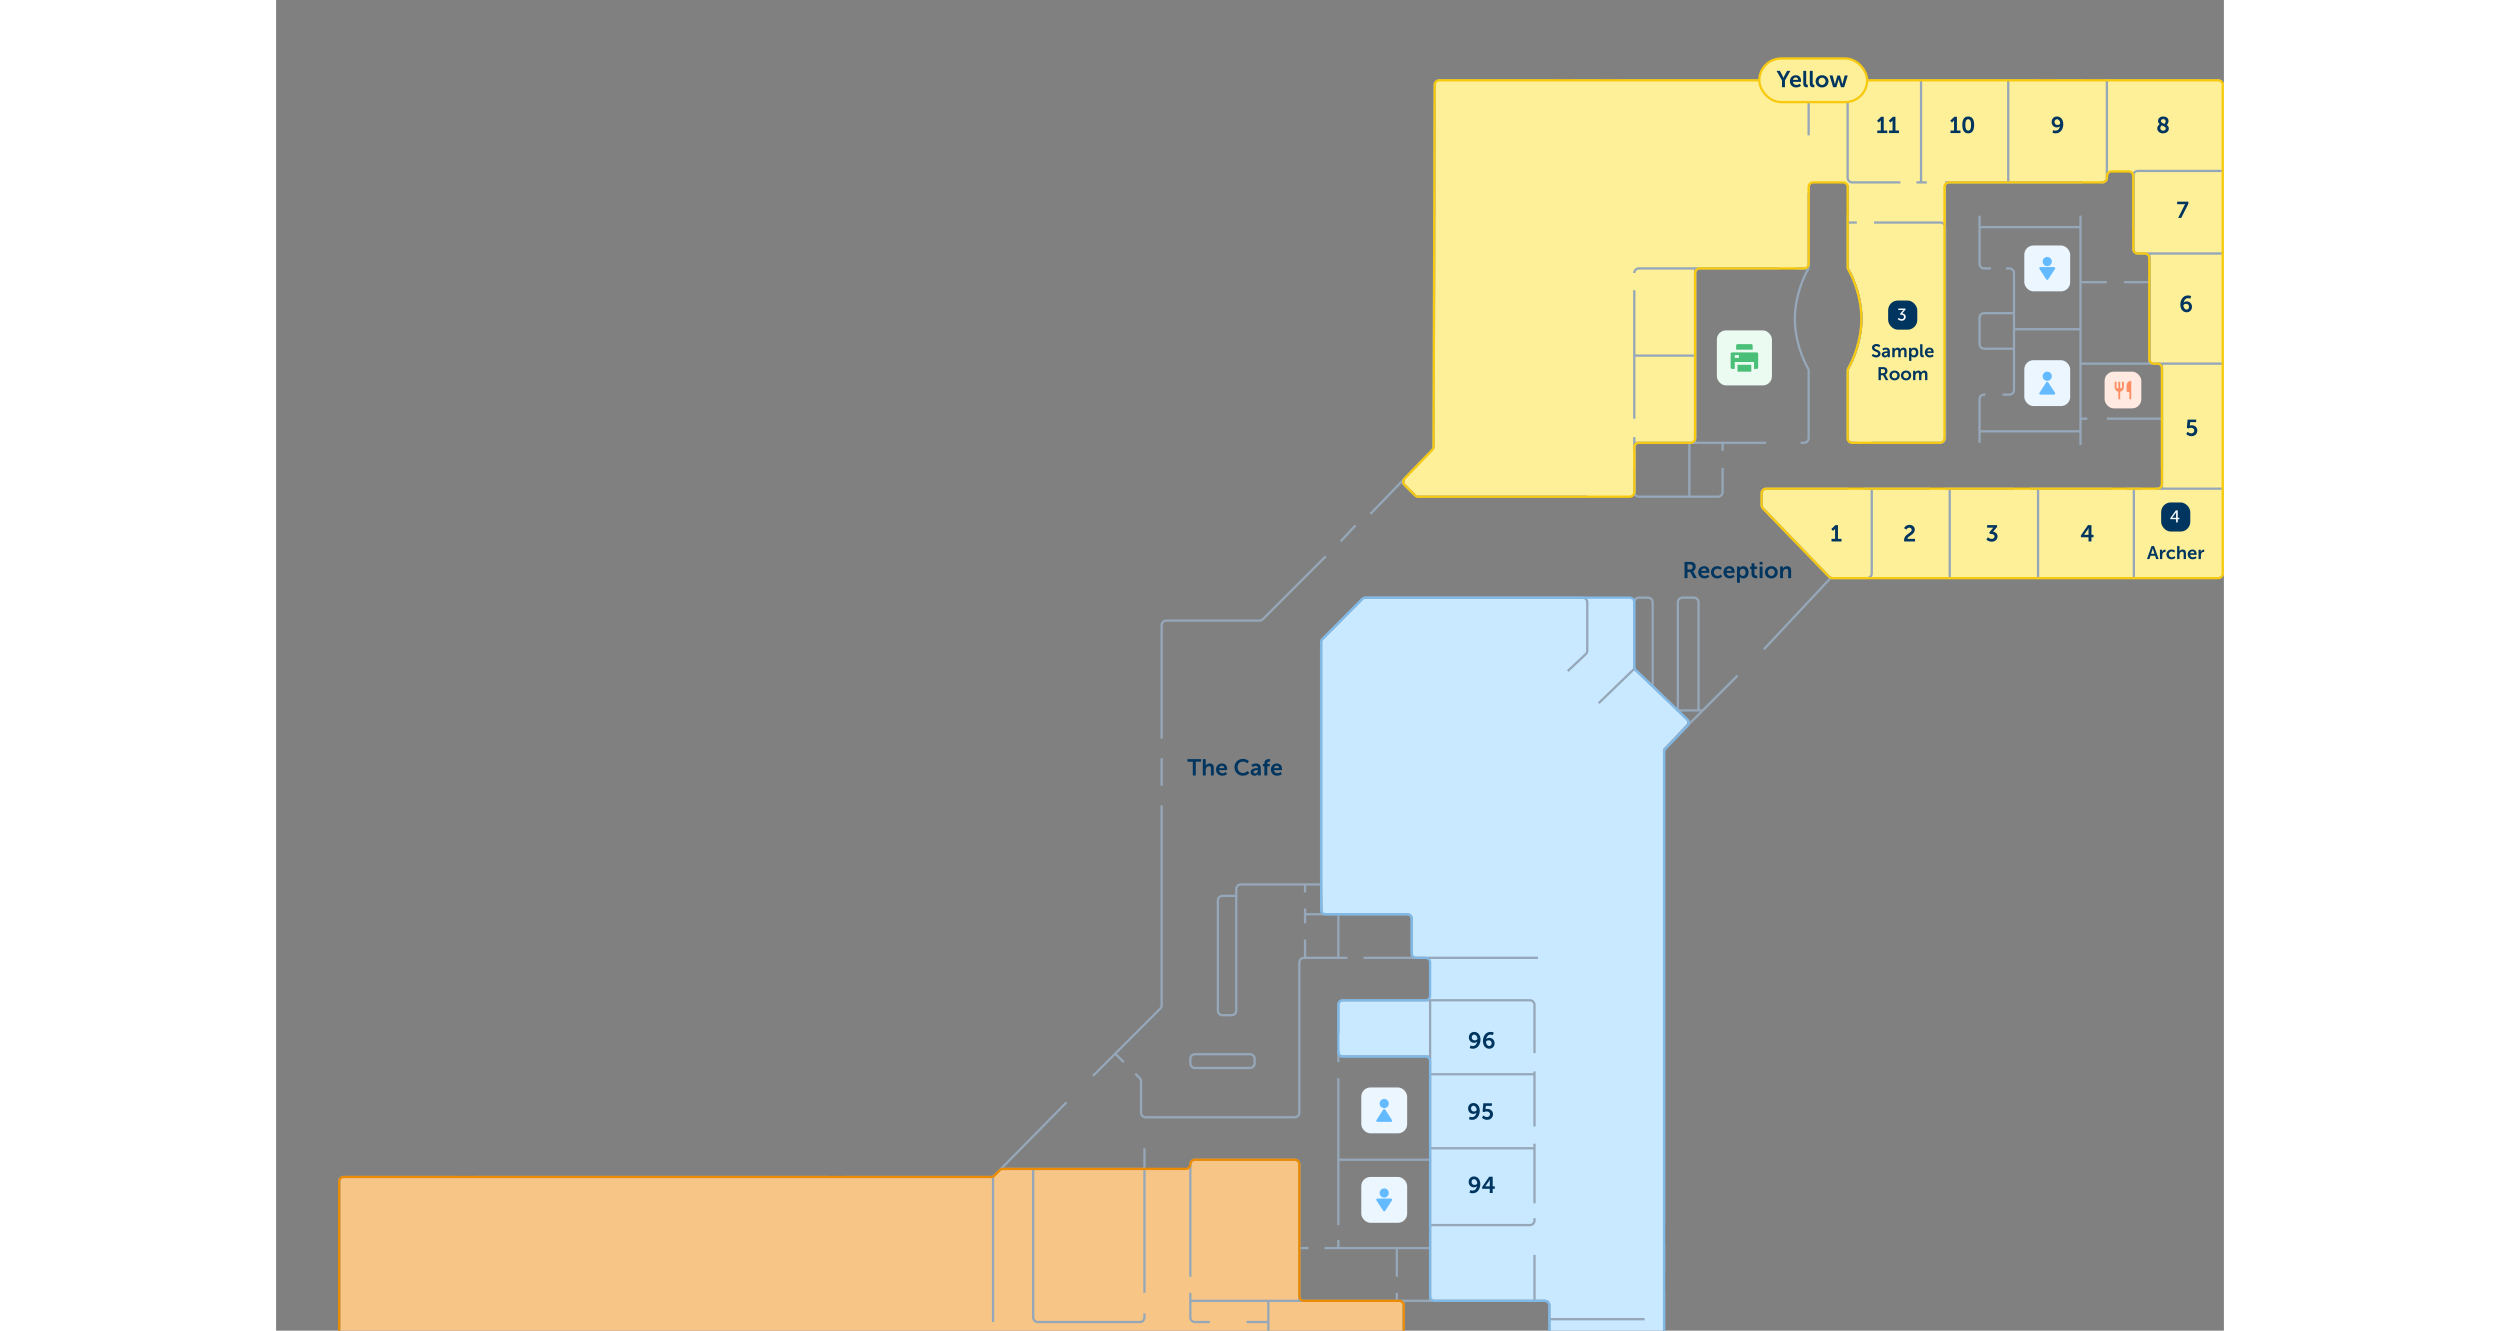 <svg width="620" height="330" viewBox="0 0 849 580" fill="none" xmlns="http://www.w3.org/2000/svg">
<rect x="0" y="0" width="849" height="580" fill="#808080" stroke="none"/>
<path d="M298.5 730L370.5 730C371.605 730 372.5 729.105 372.5 728L372.5 687.338C372.5 686.802 372.715 686.288 373.098 685.912L402 657.5M290 730L207 730M190.5 730L87 730M78 730L29.5 730C28.395 730 27.5 729.105 27.5 728L27.5 636M27.5 628L27.5 515C27.5 513.895 28.395 513 29.5 513L78.5 513M86.5 513L240.5 513M248.5 513L311.662 513C312.198 513 312.712 512.785 313.088 512.403L344.5 480.5M356 469L385.414 439.586C385.789 439.211 386 438.702 386 438.172L386 351M386 342.5L386 330.5M386 322L386 272.5C386 271.395 386.895 270.5 388 270.5L428.672 270.5C429.202 270.5 429.711 270.289 430.086 269.914L457.5 242.5M464 236L470.5 229M477 224L503.942 196.079C504.3 195.707 504.501 195.212 504.503 194.696L504.994 36.994C504.997 35.892 505.892 35 506.994 35L556.5 35M565 35L577 35M585.5 35L668 35M685.5 35L767.5 35M776 35L788 35M797.5 35L846.49 35C847.598 35 848.496 35.901 848.49 37.01L848 135.5M848 150.5L848 249.5C848 250.605 847.105 251.5 846 251.5L797 251.5M788.5 251.5L776 251.5M768 251.5L678.867 251.5C678.314 251.5 677.785 251.729 677.407 252.133L648.5 283M637 294.5L605.586 325.914C605.211 326.289 605 326.798 605 327.328L605 533.5M605 542.5V554.5M605 562.5L605 613C605 614.105 604.105 615 603 615L545.5 615M537 615L489.5 615M482 615L445.319 615C444.794 615 444.29 615.206 443.916 615.574L413.5 645.5" stroke="#95A7B8"/>
<path d="M847 35H507.494C506.392 35 505.497 35.892 505.494 36.994L505.003 194.696C505.001 195.212 504.8 195.707 504.441 196.079L492.365 208.586C491.607 209.371 491.618 210.618 492.39 211.39L496.914 215.914C497.289 216.289 497.798 216.5 498.328 216.5H590.5C591.605 216.5 592.5 215.605 592.5 214.5V195C592.5 193.895 593.395 193 594.5 193H617C618.105 193 619 192.105 619 191V119C619 117.895 619.895 117 621 117H666.5C667.605 117 668.5 116.105 668.5 115V81.5C668.5 80.395 669.395 79.5 670.5 79.5H683.5C684.605 79.5 685.5 80.395 685.5 81.5V116.421C685.5 116.799 685.607 117.165 685.799 117.491C687.872 121.011 691.5 129.476 691.5 139C691.5 148.524 687.872 156.989 685.799 160.509C685.607 160.835 685.5 161.201 685.5 161.579V191C685.5 192.105 686.395 193 687.5 193H725.722C726.826 193 727.722 192.105 727.722 191V81.5C727.722 80.395 728.617 79.5 729.722 79.5H796.5C797.605 79.5 798.5 78.605 798.5 77.5V76.72C798.5 75.615 799.395 74.72 800.5 74.72H808C809.105 74.72 810 75.615 810 76.72V108.5C810 109.605 810.895 110.5 812 110.5H815C816.105 110.5 817 111.395 817 112.5V156.5C817 157.605 817.895 158.5 819 158.5H820.5C821.605 158.5 822.5 159.395 822.5 160.5V211C822.5 212.105 821.605 213 820.5 213H650C648.895 213 648 213.895 648 215V220.191C648 220.71 648.202 221.209 648.563 221.582L677.41 251.391C677.787 251.78 678.306 252 678.848 252H847C848.105 252 849 251.105 849 250V37C849 35.895 848.105 35 847 35Z" fill="#FEEF99"/>
<path d="M557 614.5L602.5 614.5C603.605 614.5 604.5 613.604 604.5 612.5L604.5 327.304C604.5 326.788 604.699 326.292 605.056 325.92L614.616 315.944C615.38 315.146 615.354 313.88 614.556 313.116L592.616 292.091C592.223 291.713 592 291.192 592 290.647L592 262.5C592 261.395 591.105 260.5 590 260.5L474.834 260.5C474.3 260.5 473.789 260.713 473.413 261.092L456.079 278.583C455.708 278.958 455.5 279.464 455.5 279.991L455.5 396.5C455.5 397.604 456.395 398.5 457.5 398.5L493 398.5C494.105 398.5 495 399.395 495 400.5L495 415.5C495 416.604 495.895 417.5 497 417.5L501 417.5C502.105 417.5 503 418.395 503 419.5L503 434C503 435.104 502.105 436 501 436L465 436C463.895 436 463 436.895 463 438L463 458.5C463 459.604 463.895 460.5 465 460.5L501 460.5C502.105 460.5 503 461.395 503 462.5L503 565C503 566.104 503.895 567 505 567L553 567C554.105 567 555 567.895 555 569L555 612.5C555 613.604 555.895 614.5 557 614.5Z" fill="#C8E9FF"/>
<path d="M489.5 567L448 567C446.895 567 446 566.105 446 565L446 507.5C446 506.395 445.105 505.5 444 505.5L400.5 505.5C399.395 505.5 398.5 506.395 398.5 507.5C398.5 508.605 397.605 509.5 396.5 509.5L378.5 509.5L317.328 509.5C316.798 509.5 316.289 509.711 315.914 510.086L313.086 512.914C312.711 513.289 312.202 513.5 311.672 513.5L29 513.5C28.448 513.5 28 513.948 28 514.5L28 589.5C28 590.605 28.895 591.5 30 591.5L90 591.5C91.105 591.5 92 592.395 92 593.5L92 619C92 620.105 92.895 621 94 621L230 621C231.105 621 232 620.105 232 619L232 596.5C232 595.395 232.895 594.5 234 594.5L351.5 594.5C352.605 594.5 353.5 595.395 353.5 596.5L353.5 621C353.5 622.105 354.395 623 355.5 623L358 623C359.105 623 360 623.895 360 625L360 673.672C360 674.202 360.211 674.711 360.586 675.086L370.591 685.091C371.37 685.87 372.632 685.872 373.414 685.096L443.915 615.081C444.29 614.709 444.796 614.5 445.324 614.5L489.5 614.5C490.605 614.5 491.5 613.605 491.5 612.5L491.5 569C491.5 567.895 490.605 567 489.5 567Z" fill="#F7C687"/>
<path d="M27.5 591.5L71 591.5C72.105 591.5 73 592.395 73 593.5L73 628M73 635.5V636.5C73 637.605 72.105 638.5 71 638.5L27.5 638.5M123.5 591.5L94 591.5C92.895 591.5 92 592.395 92 593.5L92 621M131.5 591.5H134.5M164 591.5L134.5 591.5M172.5 591.5H175.5M193 591.5H175.5M200.5 591.5H203M221.5 591.5L203 591.5M229 591.5H230C231.105 591.5 232 592.395 232 593.5V594.5M236.5 663L234 663C232.895 663 232 662.105 232 661L232 649M243.5 663H256C257.105 663 258 662.105 258 661L258 621M258 616V621M258 599.5L258 596.5C258 595.395 257.105 594.5 256 594.5H247M245 594.5H247M237.5 594.5L232 594.5M232 594.5L232 649M247 594.5L247 621M247 621H258M247 621L203 621M92 621L92 647C92 648.105 92.895 649 94 649L120 649M92 621L131.5 621M129 649H131.5M134 649H131.5M141.5 649L175.5 649M178.5 649H175.5M187 649L232 649M175.5 621L175.5 649M175.5 621L131.5 621M175.5 621L175.5 591.5M175.5 621H203M131.5 621L131.5 649M134.5 620L134.5 591.5M203 591.5L203 621M271.5 599.5L271.5 596.5C271.5 595.395 272.395 594.5 273.5 594.5L326.5 594.5M336 594.5L326.5 594.5M326.5 594.5L326.5 623M326.5 667L273.5 667C272.395 667 271.5 666.105 271.5 665L271.5 660M326.5 667L326.5 623M326.5 667L360 667M271.5 653.5V650.5M271.5 647.5V650.5M271.5 641L271.5 623M271.5 605L271.5 623M271.5 623L326.5 623M271.5 650.5L344.5 650.5M352 650.5H360M360 667L360 623M360 667V673.672C360 674.202 360.211 674.711 360.586 675.086L372.5 687M360 623H355.5C354.395 623 353.5 622.105 353.5 621L353.5 611M360 623L402 623C403.105 623 404 622.105 404 621L404 614.5M353.5 594.5H349M353.5 594.5L393 594.5M353.5 594.5L353.5 611M401 594.5H402C403.105 594.5 404 595.395 404 596.5L404 614.5M353.5 611H349M404 614.5L432.5 614.5M432.5 614.5L432.5 626M432.5 614.5L432.5 594.5M432.5 585.5V576.25M432.5 567L432.5 576.25M432.5 567L398.5 567M432.5 567H446M432.5 576.25L423 576.25M398.5 567L398.5 574.25C398.5 575.355 399.395 576.25 400.5 576.25H407M398.5 567V563.5M398.5 556.5L398.5 507.5C398.5 506.395 399.395 505.5 400.5 505.5L444 505.5C445.105 505.5 446 506.395 446 507.5L446 544M446 567L488.5 567M446 567L446 544M555 614L555 575M555 575V569C555 567.895 554.105 567 553 567H548.5M555 575L596.5 575M491.5 567L491.5 614.5M491.5 567H488.5M491.5 567L503 567M488.5 567V563.5M488.5 556.5L488.5 544M488.5 544L503 544M488.5 544H463M457 544H463M503 544L503 567M503 544L503 534M503 567L548.5 567M503 436L465 436C463.895 436 463 436.895 463 438L463 450.5M503 436L546.5 436C547.605 436 548.5 436.895 548.5 438V459M503 436L503 460.5M463 458L463 460.5M463 463V460.5M463 470L463 505.5M463 534L463 505.5M463 540.5V544M450 544H446M548.5 467V468.25M548.5 491V468.25M548.5 498.5L548.5 500.5M548.5 524.5V500.5M548.5 531V532C548.5 533.105 547.605 534 546.5 534L503 534M503 534L503 505.5M503 500.5L548.5 500.5M503 500.5L503 468.25M503 500.5V505.5M503 468.25L548.5 468.25M503 468.25V460.5M503 460.5L463 460.5M503 505.5L463 505.5M548.5 567L548.5 547M366 459.5L369.5 463M374.5 468L376.414 469.914C376.789 470.289 377 470.798 377 471.328L377 485C377 486.105 377.895 487 379 487L444 487C445.105 487 446 486.105 446 485L446 419.5C446 418.395 446.895 417.5 448 417.5H448.5M467 417.5H463M474 417.5L495 417.5M550 417.5L495 417.5M495 417.5L495 400.5C495 399.395 494.105 398.5 493 398.5L463 398.5M448.5 398.5V396M448.5 398.5V402.5M448.5 398.5L455.75 398.5M448.5 409.5L448.5 417.5M448.5 417.5L463 417.5M463 398.5L463 417.5M463 398.5H455.75M448.5 389V385.5M448.5 385.5L455.5 385.5M448.5 385.5L420.5 385.5C419.395 385.5 418.5 386.395 418.5 387.5V390.5M455.5 385.5L455.75 398.5M455.5 385.5L455.5 279.828C455.5 279.298 455.711 278.789 456.086 278.414L473.414 261.086C473.789 260.711 474.298 260.5 474.828 260.5L569.5 260.5C570.605 260.5 571.5 261.395 571.5 262.5L571.5 283.636C571.5 284.187 571.272 284.714 570.871 285.092L563 292.5M418.5 390.5L418.5 440.5C418.5 441.605 417.605 442.5 416.5 442.5H412.5C411.395 442.5 410.5 441.605 410.5 440.5L410.5 392.5C410.5 391.395 411.395 390.5 412.5 390.5H418.5ZM576.5 306.5L592 291.5M592 291.5L592 262.5C592 261.395 592.895 260.5 594 260.5H598C599.105 260.5 600 261.395 600 262.5L600 299M592 291.5L600 299M600 299L611 309.656M616 314.5L611 309.656M611 309.656L620 309.656M611 309.656L611 262.5C611 261.395 611.895 260.5 613 260.5L618 260.5C619.105 260.5 620 261.395 620 262.5L620 309.656M621.5 309.656H620M378.5 500.5L378.5 509.5M378.5 563.5L378.5 509.5M378.5 572.5V574.25C378.5 575.355 377.605 576.25 376.5 576.25L332 576.25C330.895 576.25 330 575.355 330 574.25L330 509.5M330 509.5L316 509.5M330 509.5L378.5 509.5M312.5 513L312.5 576.25M490.5 210L496.414 215.914C496.789 216.289 497.298 216.5 497.828 216.5L571.5 216.5M592 204L592 214.5C592 215.605 592.895 216.5 594 216.5L616 216.5M630.5 204L630.5 214.5C630.5 215.605 629.605 216.5 628.5 216.5L616 216.5M630.5 196.5V193M630.5 193L618.5 193M630.5 193L649.5 193M592 193V190.5M592 193V196.5M592 193L616 193M592 182.5L592 155M592 126.5L592 155M592 119V119C592 117.895 592.895 117 594 117L618.5 117M655 117L618.5 117M618.5 117L618.5 155M618.5 193L618.5 155M618.5 193H616M618.5 155L592 155M616 193L616 216.5M664.5 193H666C667.105 193 668 192.105 668 191L668 161.579C668 161.201 667.893 160.835 667.701 160.509C665.628 156.989 662 148.524 662 139C662 129 666 120.167 668 117M668 117L662 117M668 117L668 84M685 93.5V97M689 193L687 193C685.895 193 685 192.105 685 191L685 161.579C685 161.201 685.107 160.835 685.299 160.509C687.372 156.989 691 148.524 691 139C691 129.476 687.372 121.011 685.299 117.491C685.107 117.165 685 116.799 685 116.421L685 97M695.5 193L725.5 193C726.605 193 727.5 192.105 727.5 191L727.5 99C727.5 97.895 726.605 97 725.5 97L696.5 97M689 97L685 97M668 35L668 59M685 34.5L685 77.5C685 78.605 685.895 79.5 687 79.5L708 79.5M715 79.5H717M719.5 79.5L717 79.5M727.5 79.5L755 79.5M787.5 79.5L755 79.5M795 79.5H796C797.105 79.5 798 78.605 798 77.5L798 35M755 35L755 79.5M717 35L717 79.5M848.5 74.5L811.5 74.5C810.395 74.5 809.5 75.395 809.5 76.5L809.5 99M809.5 107.5V108.5C809.5 109.605 810.395 110.5 811.5 110.5L816.5 110.5M848.5 110.5L816.5 110.5M816.5 110.5V114M816.5 120.5V123M816.5 158.5L816.5 123M816.5 123L805.5 123M798 123L786.5 123M786.5 123L786.5 99M786.5 123V143.5M786.5 94V99M786.5 194V188M786.5 158.5L822 158.5M786.5 158.5L786.5 182.5M786.5 158.5L786.5 143.5M848.5 158.5L822 158.5M822 158.5L822 182.5M822 203.5V182.5M822 182.5L798 182.5M789.5 182.5H786.5M786.5 182.5V188M822 209.5L822 213M822 213H819M822 213L848.5 213M813 213H809.75M806.5 213L809.75 213M809.75 213L809.75 252.5M768 252.5L768 213M768 213L800 213M768 213L764.5 213M757.5 213L729.5 213M727.5 213H729.5M729.5 213L729.5 252.5M721 213L695.5 213M692 213L695.5 213M695.5 213L695.5 250C695.5 251.105 694.605 252 693.5 252L678.348 252C677.806 252 677.287 251.78 676.91 251.391L648.063 221.582C647.702 221.209 647.5 220.71 647.5 220.191V215C647.5 213.895 648.395 213 649.5 213L685 213M786.5 99L742.5 99M742.5 99V94M742.5 99L742.5 115C742.5 116.105 743.395 117 744.5 117L747.5 117M754 117H755.5C756.605 117 757.5 117.895 757.5 119V136.5M752.5 172H755.5C756.605 172 757.5 171.105 757.5 170V152M745 172H744.5C743.395 172 742.5 172.895 742.5 174L742.5 188M742.5 193V188M742.5 188L786.5 188M757.5 143.5L786.5 143.5M757.5 143.5V136.5M757.5 143.5L757.5 152M757.5 136.5L744.5 136.5C743.395 136.5 742.5 137.395 742.5 138.5L742.5 150C742.5 151.105 743.395 152 744.5 152L757.5 152M426.5 461.5V463.5C426.5 464.605 425.605 465.5 424.5 465.5L400.5 465.5C399.395 465.5 398.5 464.605 398.5 463.5V461.5C398.5 460.395 399.395 459.5 400.5 459.5L424.5 459.5C425.605 459.5 426.5 460.395 426.5 461.5Z" stroke="#95A7B8"/>
<rect x="473" y="513" width="20" height="20" rx="4" fill="#EBF6FF"/>
<path fill-rule="evenodd" clip-rule="evenodd" d="M484.413 518.586C484.038 518.211 483.529 518 482.999 518C482.469 518 481.96 518.211 481.585 518.586C481.21 518.961 480.999 519.47 480.999 520C480.999 520.531 481.21 521.039 481.585 521.414C481.96 521.789 482.469 522 482.999 522C483.529 522 484.038 521.789 484.413 521.414C484.788 521.039 484.999 520.531 484.999 520C484.999 519.47 484.788 518.961 484.413 518.586ZM482.579 527.772C482.776 528.076 483.221 528.076 483.418 527.772L486.394 523.19C486.61 522.858 486.371 522.418 485.975 522.418L480.022 522.418C479.626 522.418 479.387 522.858 479.603 523.19L482.579 527.772Z" fill="#63BAFF"/>
<rect x="473" y="474" width="20" height="20" rx="4" fill="#EBF6FF"/>
<path fill-rule="evenodd" clip-rule="evenodd" d="M484.413 479.586C484.038 479.211 483.529 479 482.999 479C482.469 479 481.96 479.211 481.585 479.586C481.21 479.961 480.999 480.47 480.999 481C480.999 481.531 481.21 482.039 481.585 482.414C481.96 482.789 482.469 483 482.999 483C483.529 483 484.038 482.789 484.413 482.414C484.788 482.039 484.999 481.531 484.999 481C484.999 480.47 484.788 479.961 484.413 479.586ZM482.579 483.646C482.776 483.342 483.221 483.342 483.418 483.646L486.394 488.228C486.61 488.56 486.371 489 485.975 489L480.022 489C479.626 489 479.387 488.56 479.603 488.228L482.579 483.646Z" fill="#63BAFF"/>
<path d="M556.98 614.519L602.98 614.979C604.092 614.99 605 614.092 605 612.979L605 327.804C605 327.288 605.199 326.792 605.556 326.42L615.117 316.443C615.881 315.646 615.854 314.381 615.057 313.616L592.616 292.09C592.222 291.713 592 291.192 592 290.647L592 262.5C592 261.395 591.105 260.5 590 260.5L474.834 260.5C474.3 260.5 473.789 260.713 473.413 261.092L456.079 278.583C455.708 278.958 455.5 279.464 455.5 279.991L455.5 396.5C455.5 397.604 456.395 398.5 457.5 398.5L493 398.5C494.105 398.5 495 399.395 495 400.5L495 415.5C495 416.604 495.895 417.5 497 417.5L501 417.5C502.105 417.5 503 418.395 503 419.5L503 434C503 435.104 502.105 436 501 436L465 436C463.895 436 463 436.895 463 438L463 458.5C463 459.604 463.895 460.5 465 460.5L501 460.5C502.105 460.5 503 461.395 503 462.5L503 565C503 566.104 503.895 567 505 567L553 567C554.105 567 555 567.895 555 569L555 612.519C555 613.616 555.883 614.508 556.98 614.519Z" stroke="#80B8E6"/>
<path d="M489.5 567L448 567C446.895 567 446 566.105 446 565L446 507.5C446 506.395 445.105 505.5 444 505.5L400.5 505.5C399.395 505.5 398.5 506.395 398.5 507.5C398.5 508.605 397.605 509.5 396.5 509.5L378.5 509.5L316.828 509.5C316.298 509.5 315.789 509.711 315.414 510.086L313.086 512.414C312.711 512.789 312.202 513 311.672 513L29.5 513C28.395 513 27.5 513.895 27.5 515L27.5 589.5C27.5 590.605 28.395 591.5 29.5 591.5L90 591.5C91.105 591.5 92 592.395 92 593.5L92 619C92 620.105 92.895 621 94 621L230 621C231.105 621 232 620.105 232 619L232 596.5C232 595.395 232.895 594.5 234 594.5L351.5 594.5C352.605 594.5 353.5 595.395 353.5 596.5L353.5 621C353.5 622.105 354.395 623 355.5 623L358 623C359.105 623 360 623.895 360 625L360 673.672C360 674.202 360.211 674.711 360.586 675.086L370.591 685.091C371.37 685.87 372.632 685.872 373.414 685.096L443.915 615.081C444.29 614.709 444.796 614.5 445.324 614.5L489.5 614.5C490.605 614.5 491.5 613.605 491.5 612.5L491.5 569C491.5 567.895 490.605 567 489.5 567Z" stroke="#ED8B00"/>
<path d="M846.5 35H506.994C505.892 35 504.997 35.892 504.994 36.994L504.503 194.696C504.501 195.212 504.3 195.707 503.941 196.079L491.865 208.586C491.107 209.371 491.118 210.618 491.89 211.39L496.414 215.914C496.789 216.289 497.298 216.5 497.828 216.5H590C591.105 216.5 592 215.605 592 214.5V195C592 193.895 592.895 193 594 193H616.5C617.605 193 618.5 192.105 618.5 191V119C618.5 117.895 619.395 117 620.5 117H666C667.105 117 668 116.105 668 115V81.5C668 80.395 668.895 79.5 670 79.5H683C684.105 79.5 685 80.395 685 81.5V116.421C685 116.799 685.107 117.165 685.299 117.491C687.372 121.011 691 129.476 691 139C691 148.524 687.372 156.989 685.299 160.509C685.107 160.835 685 161.201 685 161.579V191C685 192.105 685.895 193 687 193H725.222C726.326 193 727.222 192.105 727.222 191V81.5C727.222 80.395 728.117 79.5 729.222 79.5H796C797.105 79.5 798 78.605 798 77.5V76.72C798 75.615 798.895 74.72 800 74.72H807.5C808.605 74.72 809.5 75.615 809.5 76.72V108.5C809.5 109.605 810.395 110.5 811.5 110.5H814.5C815.605 110.5 816.5 111.395 816.5 112.5V156.5C816.5 157.605 817.395 158.5 818.5 158.5H820C821.105 158.5 822 159.395 822 160.5V211C822 212.105 821.105 213 820 213H649.5C648.395 213 647.5 213.895 647.5 215V220.191C647.5 220.71 647.702 221.209 648.063 221.582L676.91 251.391C677.287 251.78 677.806 252 678.348 252H846.5C847.605 252 848.5 251.105 848.5 250V37C848.5 35.895 847.605 35 846.5 35Z" stroke="#F7CA0F"/>
<rect x="646.5" y="25.5" width="47" height="19" rx="9.5" fill="#FEEF99"/>
<path d="M656.38 38H657.67V35.03L660.03 30.9H658.57L657.47 32.99C657.24 33.43 657.04 33.94 657.04 33.94H657.02C657.01 33.95 656.82 33.43 656.59 32.99L655.48 30.9H654.02L656.38 35.03V38ZM659.838 35.45C659.838 36.9 660.888 38.12 662.578 38.12C663.848 38.12 664.628 37.39 664.628 37.39L664.138 36.48C664.138 36.48 663.488 37.04 662.668 37.04C661.908 37.04 661.218 36.58 661.138 35.69H664.658C664.658 35.69 664.688 35.35 664.688 35.2C664.688 33.85 663.898 32.78 662.428 32.78C660.908 32.78 659.838 33.88 659.838 35.45ZM661.178 34.82C661.298 34.16 661.748 33.76 662.398 33.76C662.958 33.76 663.388 34.13 663.408 34.82H661.178ZM665.665 36.41C665.665 37.87 666.535 38.05 667.235 38.05C667.445 38.05 667.635 38.02 667.635 38.02V36.91C667.635 36.91 667.545 36.92 667.445 36.92C667.115 36.92 666.925 36.78 666.925 36.22V30.9L665.665 30.9V36.41ZM668.507 36.41C668.507 37.87 669.377 38.05 670.077 38.05C670.287 38.05 670.477 38.02 670.477 38.02V36.91C670.477 36.91 670.387 36.92 670.287 36.92C669.957 36.92 669.767 36.78 669.767 36.22V30.9H668.507V36.41ZM671.039 35.45C671.039 37.02 672.289 38.12 673.849 38.12C675.399 38.12 676.649 37.02 676.649 35.45C676.649 33.89 675.399 32.78 673.839 32.78C672.289 32.78 671.039 33.89 671.039 35.45ZM672.329 35.45C672.329 34.51 673.019 33.86 673.849 33.86C674.669 33.86 675.359 34.51 675.359 35.45C675.359 36.4 674.669 37.04 673.849 37.04C673.019 37.04 672.329 36.4 672.329 35.45ZM678.669 38H680.089L680.949 35.09C681.029 34.82 681.069 34.54 681.069 34.54H681.089C681.089 34.54 681.139 34.82 681.219 35.09L682.079 38H683.489L685.039 32.9H683.719L682.829 36.25C682.759 36.52 682.719 36.79 682.719 36.79H682.699C682.699 36.79 682.659 36.52 682.589 36.25L681.649 32.91H680.519L679.579 36.25C679.509 36.52 679.459 36.79 679.459 36.79H679.439C679.439 36.79 679.409 36.52 679.339 36.25L678.449 32.9L677.109 32.9L678.669 38Z" fill="#00355F"/>
<rect x="646.5" y="25.5" width="47" height="19" rx="9.5" stroke="#F7CA0F"/>
<path d="M521.617 520.12C523.817 520.12 524.887 518.01 524.887 516.15C524.887 514.01 523.627 512.78 522.147 512.78C520.737 512.78 519.807 513.85 519.807 515.16C519.807 516.44 520.677 517.54 522.077 517.54C522.587 517.54 523.167 517.33 523.417 517.04H523.437C523.257 518.01 522.657 518.94 521.537 518.94C520.997 518.94 520.547 518.71 520.547 518.71L520.167 519.82C520.167 519.82 520.717 520.12 521.617 520.12ZM522.387 516.48C521.527 516.48 521.077 515.88 521.077 515.16C521.077 514.49 521.487 513.97 522.147 513.97C522.887 513.97 523.547 514.82 523.547 515.71C523.547 516.14 523.027 516.48 522.387 516.48ZM525.692 518.17H529.012V520H530.282V518.17H531.202V517.1H530.282V512.9H528.752L525.692 517.38V518.17ZM527.052 517.1V517.08L528.692 514.81C528.882 514.54 529.042 514.16 529.042 514.16H529.062C529.062 514.16 529.012 514.55 529.012 514.9V517.1H527.052Z" fill="#00355F"/>
<path d="M521.376 488.12C523.576 488.12 524.646 486.01 524.646 484.15C524.646 482.01 523.386 480.78 521.906 480.78C520.496 480.78 519.566 481.85 519.566 483.16C519.566 484.44 520.436 485.54 521.836 485.54C522.346 485.54 522.926 485.33 523.176 485.04H523.196C523.016 486.01 522.416 486.94 521.296 486.94C520.756 486.94 520.306 486.71 520.306 486.71L519.926 487.82C519.926 487.82 520.476 488.12 521.376 488.12ZM522.146 484.48C521.286 484.48 520.836 483.88 520.836 483.16C520.836 482.49 521.246 481.97 521.906 481.97C522.646 481.97 523.306 482.82 523.306 483.71C523.306 484.14 522.786 484.48 522.146 484.48ZM525.601 487.16C525.601 487.16 526.371 488.12 527.871 488.12C529.351 488.12 530.431 487.08 530.431 485.68C530.431 484.4 529.501 483.35 527.931 483.35C527.501 483.35 527.171 483.51 527.171 483.51H527.151C527.151 483.51 527.181 483.37 527.201 483.18L527.311 482.01H529.931V480.9H526.201L525.871 484.5L526.581 484.76C526.581 484.76 527.051 484.46 527.681 484.46C528.491 484.46 529.111 484.95 529.111 485.69C529.111 486.44 528.461 486.9 527.771 486.9C526.851 486.9 526.261 486.19 526.261 486.19L525.601 487.16Z" fill="#00355F"/>
<rect x="762" y="157" width="20" height="20" rx="4" fill="#EBF6FF"/>
<path fill-rule="evenodd" clip-rule="evenodd" d="M773.413 162.586C773.038 162.211 772.529 162 771.999 162C771.469 162 770.96 162.211 770.585 162.586C770.21 162.961 769.999 163.47 769.999 164C769.999 164.531 770.21 165.039 770.585 165.414C770.96 165.789 771.469 166 771.999 166C772.529 166 773.038 165.789 773.413 165.414C773.788 165.039 773.999 164.531 773.999 164C773.999 163.47 773.788 162.961 773.413 162.586ZM771.579 166.646C771.776 166.342 772.221 166.342 772.418 166.646L775.394 171.228C775.61 171.56 775.371 172 774.975 172L769.022 172C768.626 172 768.387 171.56 768.603 171.228L771.579 166.646Z" fill="#63BAFF"/>
<rect x="762" y="107" width="20" height="20" rx="4" fill="#EBF6FF"/>
<path fill-rule="evenodd" clip-rule="evenodd" d="M773.413 112.586C773.038 112.211 772.529 112 771.999 112C771.469 112 770.96 112.211 770.585 112.586C770.21 112.961 769.999 113.47 769.999 114C769.999 114.531 770.21 115.039 770.585 115.414C770.96 115.789 771.469 116 771.999 116C772.529 116 773.038 115.789 773.413 115.414C773.788 115.039 773.999 114.531 773.999 114C773.999 113.47 773.788 112.961 773.413 112.586ZM771.579 121.772C771.776 122.076 772.221 122.076 772.418 121.772L775.394 117.19C775.61 116.858 775.371 116.418 774.975 116.418L769.022 116.418C768.626 116.418 768.387 116.858 768.603 117.19L771.579 121.772Z" fill="#63BAFF"/>
<rect x="628" y="144" width="24" height="24" rx="4" fill="#ECFBF2"/>
<path d="M637 159L643 159L643 162L637 162L637 159ZM644.2 160.8L644.2 157.8L635.8 157.8L635.8 160.8L634.6 160.8C634.441 160.8 634.288 160.737 634.176 160.624C634.063 160.512 634 160.359 634 160.2L634 154.2C634 154.041 634.063 153.888 634.176 153.776C634.288 153.663 634.441 153.6 634.6 153.6L645.4 153.6C645.559 153.6 645.712 153.663 645.824 153.776C645.937 153.888 646 154.041 646 154.2L646 160.2C646 160.359 645.937 160.512 645.824 160.624C645.712 160.737 645.559 160.8 645.4 160.8L644.2 160.8ZM635.8 154.8L635.8 156L637.6 156L637.6 154.8L635.8 154.8ZM637 150L643 150C643.159 150 643.312 150.063 643.424 150.176C643.537 150.288 643.6 150.441 643.6 150.6L643.6 152.4L636.4 152.4L636.4 150.6C636.4 150.441 636.463 150.288 636.576 150.176C636.688 150.063 636.841 150 637 150Z" fill="#49BF78"/>
<rect x="797" y="162" width="16" height="16" rx="4" fill="#FFE9E0"/>
<path d="M808.598 166L808.598 174L807.798 174L807.798 170.8L806.598 170.8L806.598 168C806.598 167.47 806.809 166.961 807.184 166.586C807.559 166.211 808.068 166 808.598 166ZM803.798 170.76L803.798 174L802.998 174L802.998 170.76C802.547 170.668 802.141 170.422 801.849 170.065C801.558 169.708 801.398 169.261 801.398 168.8L801.398 166.4L802.198 166.4L802.198 169.2L802.998 169.2L802.998 166.4L803.798 166.4L803.798 169.2L804.598 169.2L804.598 166.4L805.398 166.4L805.398 168.8C805.398 169.261 805.239 169.708 804.948 170.065C804.656 170.422 804.25 170.668 803.798 170.76Z" fill="#FF8D62"/>
<path d="M521.705 457.12C523.905 457.12 524.975 455.01 524.975 453.15C524.975 451.01 523.715 449.78 522.235 449.78C520.825 449.78 519.895 450.85 519.895 452.16C519.895 453.44 520.765 454.54 522.165 454.54C522.675 454.54 523.255 454.33 523.505 454.04H523.525C523.345 455.01 522.745 455.94 521.625 455.94C521.085 455.94 520.635 455.71 520.635 455.71L520.255 456.82C520.255 456.82 520.805 457.12 521.705 457.12ZM522.475 453.48C521.615 453.48 521.165 452.88 521.165 452.16C521.165 451.49 521.575 450.97 522.235 450.97C522.975 450.97 523.635 451.82 523.635 452.71C523.635 453.14 523.115 453.48 522.475 453.48ZM528.77 457.12C530.18 457.12 531.11 456.06 531.11 454.74C531.11 453.46 530.23 452.37 528.83 452.37C528.32 452.37 527.75 452.58 527.5 452.87H527.48C527.66 451.9 528.25 450.97 529.37 450.97C529.92 450.97 530.37 451.19 530.37 451.19L530.75 450.08C530.75 450.08 530.2 449.78 529.3 449.78C527.1 449.78 526.03 451.89 526.03 453.75C526.03 455.89 527.29 457.12 528.77 457.12ZM528.77 455.94C528.02 455.94 527.37 455.09 527.37 454.2C527.37 453.76 527.89 453.43 528.53 453.43C529.38 453.43 529.83 454.02 529.83 454.74C529.83 455.41 529.43 455.94 528.77 455.94Z" fill="#00355F"/>
<path d="M399.569 338H400.859L400.859 332.01L403.189 332.01L403.189 330.9L397.239 330.9L397.239 332.01L399.569 332.01L399.569 338ZM403.925 338H405.195V335.66C405.195 335.42 405.215 335.2 405.275 335C405.465 334.38 405.985 333.94 406.655 333.94C407.305 333.94 407.465 334.36 407.465 334.98V338H408.725L408.725 334.72C408.725 333.37 408.085 332.78 406.955 332.78C406.065 332.78 405.445 333.3 405.195 333.79H405.175C405.175 333.79 405.195 333.61 405.195 333.36L405.195 330.9H403.925L403.925 338ZM409.697 335.45C409.697 336.9 410.747 338.12 412.437 338.12C413.707 338.12 414.487 337.39 414.487 337.39L413.997 336.48C413.997 336.48 413.347 337.04 412.527 337.04C411.767 337.04 411.077 336.58 410.997 335.69H414.517C414.517 335.69 414.547 335.35 414.547 335.2C414.547 333.85 413.757 332.78 412.287 332.78C410.767 332.78 409.697 333.88 409.697 335.45ZM411.037 334.82C411.157 334.16 411.607 333.76 412.257 333.76C412.817 333.76 413.247 334.13 413.267 334.82H411.037ZM417.736 334.42C417.736 336.51 419.236 338.12 421.406 338.12C423.216 338.12 424.196 336.97 424.196 336.97L423.516 336.04C423.516 336.04 422.686 336.94 421.456 336.94C419.976 336.94 419.066 335.75 419.066 334.4C419.066 333.08 419.946 331.96 421.446 331.96C422.576 331.96 423.386 332.71 423.386 332.71L424.006 331.75C424.006 331.75 423.116 330.78 421.386 330.78C419.296 330.78 417.736 332.36 417.736 334.42ZM424.754 336.53C424.754 337.55 425.574 338.12 426.484 338.12C427.644 338.12 428.044 337.22 428.034 337.22H428.054C428.054 337.22 428.034 337.38 428.034 337.58V338H429.204V334.81C429.204 333.52 428.424 332.78 427.084 332.78C425.874 332.78 425.084 333.41 425.084 333.41L425.564 334.32C425.564 334.32 426.234 333.83 426.964 333.83C427.524 333.83 427.944 334.06 427.944 334.73V334.8H427.774C426.944 334.8 424.754 334.91 424.754 336.53ZM426.034 336.47C426.034 335.76 427.084 335.67 427.734 335.67H427.954V335.79C427.954 336.41 427.474 337.13 426.804 337.13C426.284 337.13 426.034 336.81 426.034 336.47ZM430.757 338L432.027 338L432.027 333.99H433.117V332.98H432.027V332.78C432.027 332.04 432.647 331.95 433.007 331.95C433.157 331.95 433.267 331.97 433.267 331.97L433.267 330.89C433.267 330.89 433.097 330.86 432.837 330.86C432.127 330.86 430.757 331.08 430.757 332.75V332.98H430.127V333.99H430.757L430.757 338ZM433.604 335.45C433.604 336.9 434.654 338.12 436.344 338.12C437.614 338.12 438.394 337.39 438.394 337.39L437.904 336.48C437.904 336.48 437.254 337.04 436.434 337.04C435.674 337.04 434.984 336.58 434.904 335.69L438.424 335.69C438.424 335.69 438.454 335.35 438.454 335.2C438.454 333.85 437.664 332.78 436.194 332.78C434.674 332.78 433.604 333.88 433.604 335.45ZM434.944 334.82C435.064 334.16 435.514 333.76 436.164 333.76C436.724 333.76 437.154 334.13 437.174 334.82L434.944 334.82Z" fill="#00355F"/>
<path d="M613.906 252L615.196 252V249.35L616.436 249.35L617.846 252L619.286 252L617.826 249.35C617.686 249.1 617.586 249 617.586 249V248.98C618.336 248.68 618.786 247.89 618.786 247.04C618.786 246.1 618.336 245.42 617.626 245.1C617.316 244.96 616.966 244.9 616.196 244.9L613.906 244.9L613.906 252ZM615.196 248.23L615.196 246.01L616.176 246.01C617.186 246.01 617.476 246.43 617.476 247.11C617.476 247.82 617.046 248.23 616.356 248.23L615.196 248.23ZM619.879 249.45C619.879 250.9 620.929 252.12 622.619 252.12C623.889 252.12 624.669 251.39 624.669 251.39L624.179 250.48C624.179 250.48 623.529 251.04 622.709 251.04C621.949 251.04 621.259 250.58 621.179 249.69L624.699 249.69C624.699 249.69 624.729 249.35 624.729 249.2C624.729 247.85 623.939 246.78 622.469 246.78C620.949 246.78 619.879 247.88 619.879 249.45ZM621.219 248.82C621.339 248.16 621.789 247.76 622.439 247.76C622.999 247.76 623.429 248.13 623.449 248.82L621.219 248.82ZM625.406 249.45C625.406 250.93 626.486 252.12 628.176 252.12C629.546 252.12 630.276 251.29 630.276 251.29L629.786 250.39C629.786 250.39 629.146 251.04 628.286 251.04C627.316 251.04 626.696 250.3 626.696 249.44C626.696 248.57 627.306 247.86 628.246 247.86C629.046 247.86 629.576 248.41 629.576 248.41L630.136 247.54C630.136 247.54 629.506 246.78 628.176 246.78C626.486 246.78 625.406 248 625.406 249.45ZM630.865 249.45C630.865 250.9 631.915 252.12 633.605 252.12C634.875 252.12 635.655 251.39 635.655 251.39L635.165 250.48C635.165 250.48 634.515 251.04 633.695 251.04C632.935 251.04 632.245 250.58 632.165 249.69L635.685 249.69C635.685 249.69 635.715 249.35 635.715 249.2C635.715 247.85 634.925 246.78 633.455 246.78C631.935 246.78 630.865 247.88 630.865 249.45ZM632.205 248.82C632.325 248.16 632.775 247.76 633.425 247.76C633.985 247.76 634.415 248.13 634.435 248.82L632.205 248.82ZM636.763 254H638.033V251.86C638.033 251.6 638.013 251.42 638.013 251.42H638.033C638.033 251.42 638.483 252.12 639.493 252.12C640.833 252.12 641.823 251.07 641.823 249.45C641.823 247.87 640.943 246.78 639.563 246.78C638.363 246.78 637.923 247.62 637.923 247.62H637.903C637.903 247.62 637.923 247.46 637.923 247.27L637.923 246.9H636.763L636.763 254ZM637.993 249.48C637.993 248.35 638.613 247.87 639.273 247.87C640.023 247.87 640.543 248.5 640.543 249.47C640.543 250.48 639.963 251.05 639.263 251.05C638.423 251.05 637.993 250.27 637.993 249.48ZM643.096 250.13C643.096 251.84 644.506 252.05 645.216 252.05C645.456 252.05 645.606 252.02 645.606 252.02V250.91C645.606 250.91 645.516 250.93 645.376 250.93C645.026 250.93 644.366 250.81 644.366 249.97V247.99H645.526L645.526 246.98H644.366V245.51L643.126 245.51V246.98H642.436L642.436 247.99H643.096V250.13ZM646.645 246.03H647.905V244.9H646.645V246.03ZM646.645 252H647.915L647.915 246.9H646.645L646.645 252ZM648.931 249.45C648.931 251.02 650.181 252.12 651.741 252.12C653.291 252.12 654.541 251.02 654.541 249.45C654.541 247.89 653.291 246.78 651.731 246.78C650.181 246.78 648.931 247.89 648.931 249.45ZM650.221 249.45C650.221 248.51 650.911 247.86 651.741 247.86C652.561 247.86 653.251 248.51 653.251 249.45C653.251 250.4 652.561 251.04 651.741 251.04C650.911 251.04 650.221 250.4 650.221 249.45ZM655.561 252L656.831 252V249.66C656.831 249.42 656.851 249.19 656.921 248.98C657.111 248.37 657.611 247.94 658.291 247.94C658.941 247.94 659.101 248.36 659.101 248.98V252L660.361 252V248.72C660.361 247.37 659.721 246.78 658.591 246.78C657.561 246.78 657.001 247.41 656.781 247.84H656.761C656.761 247.84 656.781 247.68 656.781 247.49L656.781 246.9L655.561 246.9L655.561 252Z" fill="#00355F"/>
<path d="M677.981 236L682.321 236L682.321 234.89H680.781V228.9H679.651L677.871 230.61L678.631 231.41L679.201 230.87C679.431 230.64 679.511 230.47 679.511 230.47H679.531C679.531 230.47 679.521 230.71 679.521 230.95V234.89L677.981 234.89L677.981 236Z" fill="#00355F"/>
<path d="M709.66 236L714.37 236L714.37 234.89L711.05 234.89C711.08 233.55 714.26 233.16 714.26 230.88C714.26 229.54 713.2 228.78 711.95 228.78C710.25 228.78 709.6 230.2 709.6 230.2L710.56 230.84C710.56 230.84 711.01 230 711.84 230C712.44 230 712.92 230.37 712.92 230.99C712.92 232.4 709.6 232.81 709.6 235.37C709.6 235.57 709.63 235.77 709.66 236Z" fill="#00355F"/>
<path d="M745.479 235.17C745.479 235.17 746.319 236.12 747.829 236.12C749.409 236.12 750.329 235 750.329 233.79C750.329 232.56 749.369 231.86 748.389 231.72L750.129 229.71V228.9L745.789 228.9V230.01L747.909 230.01C748.329 230.01 748.539 229.98 748.539 229.98V230C748.539 230 748.309 230.21 748.029 230.54L746.729 232.08L747.019 232.74L747.509 232.74C748.339 232.74 749.029 233.09 749.029 233.84C749.029 234.45 748.489 234.9 747.749 234.9C746.809 234.9 746.139 234.18 746.139 234.18L745.479 235.17Z" fill="#00355F"/>
<path d="M786.675 234.17L789.995 234.17L789.995 236H791.265L791.265 234.17L792.185 234.17V233.1L791.265 233.1V228.9H789.735L786.675 233.38V234.17ZM788.035 233.1V233.08L789.675 230.81C789.865 230.54 790.025 230.16 790.025 230.16H790.045C790.045 230.16 789.995 230.55 789.995 230.9V233.1L788.035 233.1Z" fill="#00355F"/>
<path d="M832.583 189.16C832.583 189.16 833.353 190.12 834.853 190.12C836.333 190.12 837.413 189.08 837.413 187.68C837.413 186.4 836.483 185.35 834.913 185.35C834.483 185.35 834.153 185.51 834.153 185.51H834.133C834.133 185.51 834.163 185.37 834.183 185.18L834.293 184.01H836.913V182.9L833.183 182.9L832.853 186.5L833.563 186.76C833.563 186.76 834.033 186.46 834.663 186.46C835.473 186.46 836.093 186.95 836.093 187.69C836.093 188.44 835.443 188.9 834.753 188.9C833.833 188.9 833.243 188.19 833.243 188.19L832.583 189.16Z" fill="#00355F"/>
<path d="M832.752 136.12C834.162 136.12 835.092 135.06 835.092 133.74C835.092 132.46 834.212 131.37 832.812 131.37C832.302 131.37 831.732 131.58 831.482 131.87H831.462C831.642 130.9 832.232 129.97 833.352 129.97C833.902 129.97 834.352 130.19 834.352 130.19L834.732 129.08C834.732 129.08 834.182 128.78 833.282 128.78C831.082 128.78 830.012 130.89 830.012 132.75C830.012 134.89 831.272 136.12 832.752 136.12ZM832.752 134.94C832.002 134.94 831.352 134.09 831.352 133.2C831.352 132.76 831.872 132.43 832.512 132.43C833.362 132.43 833.812 133.02 833.812 133.74C833.812 134.41 833.412 134.94 832.752 134.94Z" fill="#00355F"/>
<path d="M829.06 95L830.4 95L833.51 88.8V87.9L828.63 87.9V89.01L831.66 89.01C832.01 89.01 832.15 88.99 832.15 88.99V89.01C832.15 89.01 831.94 89.22 831.72 89.66L829.06 95Z" fill="#00355F"/>
<path d="M819.953 55.94C819.953 57.16 820.953 58.12 822.493 58.12C824.083 58.12 824.993 57.1 824.993 56.01C824.993 55.28 824.603 54.83 824.083 54.5C824.153 54.42 824.873 53.63 824.873 52.75C824.873 51.52 823.893 50.78 822.573 50.78C821.013 50.78 820.293 51.74 820.293 52.72C820.293 53.35 820.593 53.78 821.023 54.11C820.803 54.26 819.953 54.93 819.953 55.94ZM823.683 55.95C823.683 56.58 823.153 56.98 822.493 56.98C821.843 56.98 821.273 56.51 821.273 55.84C821.273 55.25 821.703 54.83 821.933 54.64C822.793 55.05 823.683 55.33 823.683 55.95ZM821.563 52.75C821.563 52.29 821.903 51.93 822.553 51.93C823.193 51.93 823.613 52.28 823.613 52.83C823.613 53.45 823.233 53.92 823.133 54.03C822.323 53.68 821.563 53.4 821.563 52.75Z" fill="#00355F"/>
<path d="M775.722 58.12C777.922 58.12 778.992 56.01 778.992 54.15C778.992 52.01 777.732 50.78 776.252 50.78C774.842 50.78 773.912 51.85 773.912 53.16C773.912 54.44 774.782 55.54 776.182 55.54C776.692 55.54 777.272 55.33 777.522 55.04H777.542C777.362 56.01 776.762 56.94 775.642 56.94C775.102 56.94 774.652 56.71 774.652 56.71L774.272 57.82C774.272 57.82 774.822 58.12 775.722 58.12ZM776.492 54.48C775.632 54.48 775.182 53.88 775.182 53.16C775.182 52.49 775.592 51.97 776.252 51.97C776.992 51.97 777.652 52.82 777.652 53.71C777.652 54.14 777.132 54.48 776.492 54.48Z" fill="#00355F"/>
<path d="M729.837 58H734.177V56.89H732.637V50.9H731.507L729.727 52.61L730.487 53.41L731.057 52.87C731.287 52.64 731.367 52.47 731.367 52.47H731.387C731.387 52.47 731.377 52.71 731.377 52.95V56.89H729.837V58ZM737.554 58.12C739.494 58.12 740.134 56.48 740.134 54.44C740.134 52.4 739.494 50.78 737.554 50.78C735.614 50.78 734.984 52.4 734.984 54.44C734.984 56.48 735.614 58.12 737.554 58.12ZM737.554 56.94C736.584 56.94 736.304 55.84 736.304 54.44C736.304 53.06 736.584 51.97 737.554 51.97C738.524 51.97 738.804 53.06 738.804 54.44C738.804 55.84 738.524 56.94 737.554 56.94Z" fill="#00355F"/>
<path d="M697.923 58H702.263V56.89H700.723V50.9H699.593L697.813 52.61L698.573 53.41L699.143 52.87C699.373 52.64 699.453 52.47 699.453 52.47H699.473C699.473 52.47 699.463 52.71 699.463 52.95V56.89H697.923V58ZM703.04 58H707.38V56.89H705.84V50.9H704.71L702.93 52.61L703.69 53.41L704.26 52.87C704.49 52.64 704.57 52.47 704.57 52.47H704.59C704.59 52.47 704.58 52.71 704.58 52.95V56.89H703.04V58Z" fill="#00355F"/>
<rect x="821.652" y="219" width="12.696" height="12.696" rx="4.232" fill="#00355F"/>
<path d="M825.637 226.31H828.17V227.71H828.888V226.31H829.599V225.688H828.888V222.481H828.051L825.637 225.851V226.31ZM826.444 225.688V225.673L827.925 223.696C828.066 223.511 828.185 223.266 828.185 223.266H828.199C828.199 223.266 828.17 223.54 828.17 223.785V225.688H826.444Z" fill="white"/>
<path d="M819.489 243.696H820.553L818.553 238.016H817.473L815.473 243.696H816.537L817.017 242.24H819.009L819.489 243.696ZM818.025 239C818.025 239 818.145 239.56 818.249 239.88L818.753 241.4H817.265L817.769 239.88C817.881 239.56 818.009 239 818.009 239H818.025ZM821.119 243.696H822.135V242.08C822.135 241.84 822.159 241.616 822.223 241.416C822.415 240.808 822.903 240.56 823.335 240.56C823.471 240.56 823.575 240.576 823.575 240.576V239.576C823.575 239.576 823.487 239.56 823.391 239.56C822.767 239.56 822.279 240.024 822.095 240.608H822.079C822.079 240.608 822.095 240.472 822.095 240.32V239.616H821.119V243.696ZM823.963 241.656C823.963 242.84 824.827 243.792 826.179 243.792C827.275 243.792 827.859 243.128 827.859 243.128L827.467 242.408C827.467 242.408 826.955 242.928 826.267 242.928C825.491 242.928 824.995 242.336 824.995 241.648C824.995 240.952 825.483 240.384 826.235 240.384C826.875 240.384 827.299 240.824 827.299 240.824L827.747 240.128C827.747 240.128 827.243 239.52 826.179 239.52C824.827 239.52 823.963 240.496 823.963 241.656ZM828.619 243.696H829.635V241.824C829.635 241.632 829.651 241.456 829.699 241.296C829.851 240.8 830.267 240.448 830.803 240.448C831.323 240.448 831.451 240.784 831.451 241.28V243.696H832.459V241.072C832.459 239.992 831.947 239.52 831.043 239.52C830.331 239.52 829.835 239.936 829.635 240.328H829.619C829.619 240.328 829.635 240.184 829.635 239.984V238.016H828.619V243.696ZM833.237 241.656C833.237 242.816 834.077 243.792 835.429 243.792C836.445 243.792 837.069 243.208 837.069 243.208L836.677 242.48C836.677 242.48 836.157 242.928 835.501 242.928C834.893 242.928 834.341 242.56 834.277 241.848H837.093C837.093 241.848 837.117 241.576 837.117 241.456C837.117 240.376 836.485 239.52 835.309 239.52C834.093 239.52 833.237 240.4 833.237 241.656ZM834.309 241.152C834.405 240.624 834.765 240.304 835.285 240.304C835.733 240.304 836.077 240.6 836.093 241.152H834.309ZM837.955 243.696H838.971V242.08C838.971 241.84 838.995 241.616 839.059 241.416C839.251 240.808 839.739 240.56 840.171 240.56C840.307 240.56 840.411 240.576 840.411 240.576V239.576C840.411 239.576 840.323 239.56 840.227 239.56C839.603 239.56 839.115 240.024 838.931 240.608H838.915C838.915 240.608 838.931 240.472 838.931 240.32V239.616H837.955V243.696Z" fill="#00355F"/>
<rect x="702.652" y="131" width="12.696" height="12.696" rx="4.232" fill="#00355F"/>
<path d="M706.848 139.088C706.848 139.088 707.478 139.799 708.544 139.799C709.618 139.799 710.322 139.014 710.322 138.118C710.322 137.103 709.477 136.659 708.789 136.585L710.211 134.948V134.481H707.085V135.118H708.855C709.144 135.118 709.3 135.096 709.3 135.096V135.111C709.3 135.111 709.144 135.252 708.974 135.451L707.833 136.792L708.004 137.184H708.366C709.011 137.184 709.581 137.503 709.581 138.147C709.581 138.71 709.1 139.103 708.515 139.103C707.759 139.103 707.248 138.532 707.248 138.532L706.848 139.088Z" fill="white"/>
<path d="M695.487 155.016C695.487 155.016 696.183 155.792 697.447 155.792C698.631 155.792 699.319 155.032 699.319 154.128C699.319 152.312 696.647 152.56 696.647 151.552C696.647 151.152 697.023 150.872 697.503 150.872C698.215 150.872 698.759 151.368 698.759 151.368L699.207 150.528C699.207 150.528 698.631 149.92 697.511 149.92C696.423 149.92 695.607 150.624 695.607 151.568C695.607 153.312 698.287 153.136 698.287 154.152C698.287 154.616 697.895 154.84 697.463 154.84C696.663 154.84 696.047 154.24 696.047 154.24L695.487 155.016ZM699.845 154.52C699.845 155.336 700.501 155.792 701.229 155.792C702.157 155.792 702.477 155.072 702.469 155.072H702.485C702.485 155.072 702.469 155.2 702.469 155.36V155.696H703.405V153.144C703.405 152.112 702.781 151.52 701.709 151.52C700.741 151.52 700.109 152.024 700.109 152.024L700.493 152.752C700.493 152.752 701.029 152.36 701.613 152.36C702.061 152.36 702.397 152.544 702.397 153.08V153.136H702.261C701.597 153.136 699.845 153.224 699.845 154.52ZM700.869 154.472C700.869 153.904 701.709 153.832 702.229 153.832H702.405V153.928C702.405 154.424 702.021 155 701.485 155C701.069 155 700.869 154.744 700.869 154.472ZM704.462 155.696H705.478V153.904C705.478 153.72 705.486 153.536 705.526 153.384C705.654 152.864 705.998 152.448 706.526 152.448C707.006 152.448 707.078 152.824 707.078 153.264V155.696H708.094V153.904C708.094 153.712 708.102 153.536 708.142 153.376C708.262 152.864 708.606 152.448 709.126 152.448C709.598 152.448 709.686 152.8 709.686 153.264V155.696H710.702V153.072C710.702 152 710.214 151.52 709.366 151.52C708.726 151.52 708.198 151.92 707.974 152.36H707.958C707.79 151.808 707.39 151.52 706.766 151.52C706.126 151.52 705.638 151.968 705.438 152.368H705.422C705.422 152.368 705.438 152.24 705.438 152.088V151.616H704.462V155.696ZM711.767 157.296H712.783V155.584C712.783 155.376 712.767 155.232 712.767 155.232H712.783C712.783 155.232 713.143 155.792 713.951 155.792C715.023 155.792 715.815 154.952 715.815 153.656C715.815 152.392 715.111 151.52 714.007 151.52C713.047 151.52 712.695 152.192 712.695 152.192H712.679C712.679 152.192 712.695 152.064 712.695 151.912V151.616H711.767V157.296ZM712.751 153.68C712.751 152.776 713.247 152.392 713.775 152.392C714.375 152.392 714.791 152.896 714.791 153.672C714.791 154.48 714.327 154.936 713.767 154.936C713.095 154.936 712.751 154.312 712.751 153.68ZM716.602 154.424C716.602 155.592 717.298 155.736 717.858 155.736C718.026 155.736 718.178 155.712 718.178 155.712V154.824C718.178 154.824 718.106 154.832 718.026 154.832C717.762 154.832 717.61 154.72 717.61 154.272V150.016H716.602V154.424ZM718.643 153.656C718.643 154.816 719.483 155.792 720.835 155.792C721.851 155.792 722.475 155.208 722.475 155.208L722.083 154.48C722.083 154.48 721.563 154.928 720.907 154.928C720.299 154.928 719.747 154.56 719.683 153.848H722.499C722.499 153.848 722.523 153.576 722.523 153.456C722.523 152.376 721.891 151.52 720.715 151.52C719.499 151.52 718.643 152.4 718.643 153.656ZM719.715 153.152C719.811 152.624 720.171 152.304 720.691 152.304C721.139 152.304 721.483 152.6 721.499 153.152H719.715ZM698.454 165.696H699.486V163.576H700.478L701.606 165.696H702.758L701.59 163.576C701.478 163.376 701.398 163.296 701.398 163.296V163.28C701.998 163.04 702.358 162.408 702.358 161.728C702.358 160.976 701.998 160.432 701.43 160.176C701.182 160.064 700.902 160.016 700.286 160.016H698.454V165.696ZM699.486 162.68V160.904H700.27C701.078 160.904 701.31 161.24 701.31 161.784C701.31 162.352 700.966 162.68 700.414 162.68H699.486ZM703.217 163.656C703.217 164.912 704.217 165.792 705.465 165.792C706.705 165.792 707.705 164.912 707.705 163.656C707.705 162.408 706.705 161.52 705.457 161.52C704.217 161.52 703.217 162.408 703.217 163.656ZM704.249 163.656C704.249 162.904 704.801 162.384 705.465 162.384C706.121 162.384 706.673 162.904 706.673 163.656C706.673 164.416 706.121 164.928 705.465 164.928C704.801 164.928 704.249 164.416 704.249 163.656ZM708.217 163.656C708.217 164.912 709.217 165.792 710.465 165.792C711.705 165.792 712.705 164.912 712.705 163.656C712.705 162.408 711.705 161.52 710.457 161.52C709.217 161.52 708.217 162.408 708.217 163.656ZM709.249 163.656C709.249 162.904 709.801 162.384 710.465 162.384C711.121 162.384 711.673 162.904 711.673 163.656C711.673 164.416 711.121 164.928 710.465 164.928C709.801 164.928 709.249 164.416 709.249 163.656ZM713.521 165.696H714.537V163.904C714.537 163.72 714.545 163.536 714.585 163.384C714.713 162.864 715.057 162.448 715.585 162.448C716.065 162.448 716.137 162.824 716.137 163.264V165.696H717.153V163.904C717.153 163.712 717.161 163.536 717.201 163.376C717.321 162.864 717.665 162.448 718.185 162.448C718.657 162.448 718.745 162.8 718.745 163.264V165.696H719.761V163.072C719.761 162 719.273 161.52 718.425 161.52C717.785 161.52 717.257 161.92 717.033 162.36H717.017C716.849 161.808 716.449 161.52 715.825 161.52C715.185 161.52 714.697 161.968 714.497 162.368H714.481C714.481 162.368 714.497 162.24 714.497 162.088V161.616H713.521V165.696Z" fill="#00355F"/>
</svg>
